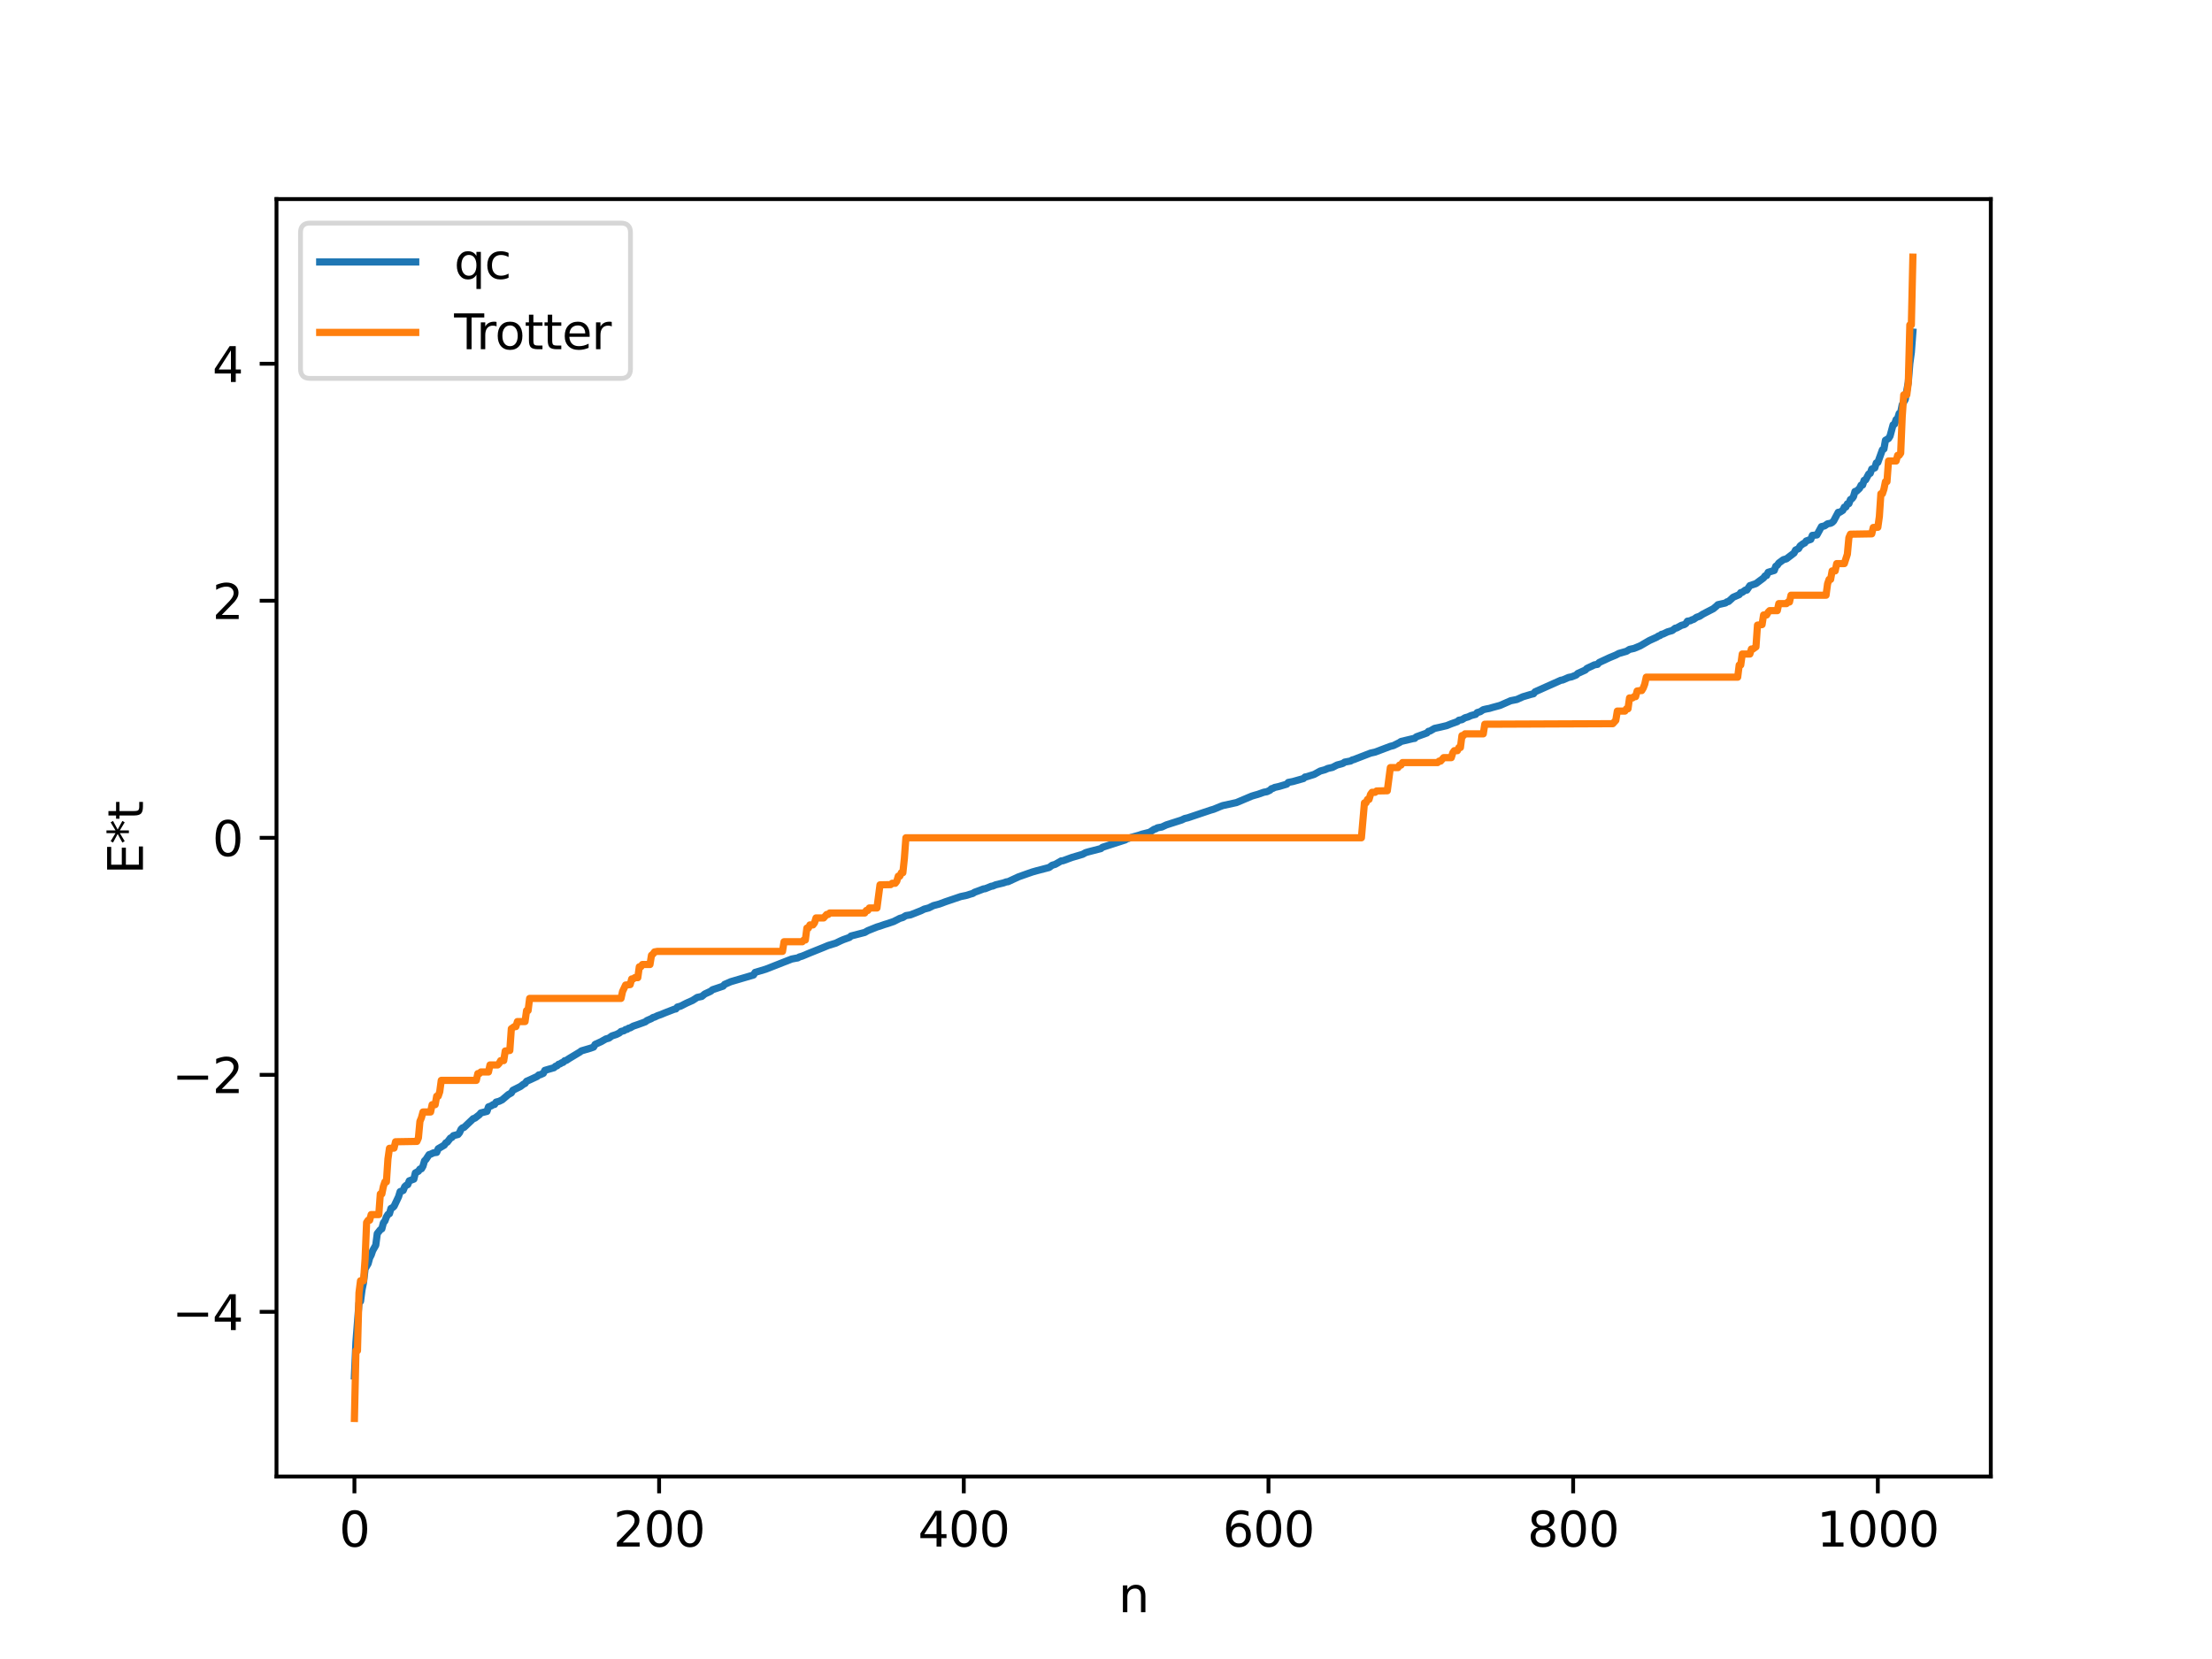 <?xml version="1.0" encoding="utf-8" standalone="no"?>
<!DOCTYPE svg PUBLIC "-//W3C//DTD SVG 1.1//EN"
  "http://www.w3.org/Graphics/SVG/1.1/DTD/svg11.dtd">
<svg xmlns:xlink="http://www.w3.org/1999/xlink" width="460.8pt" height="345.6pt" viewBox="0 0 460.8 345.6" xmlns="http://www.w3.org/2000/svg" version="1.1">
 <defs>
  <style type="text/css">*{stroke-linejoin: round; stroke-linecap: butt}</style>
 </defs>
 <g id="figure_1">
  <g id="patch_1">
   <path d="M 0 345.6 
L 460.8 345.6 
L 460.8 0 
L 0 0 
z
" style="fill: #ffffff"/>
  </g>
  <g id="axes_1">
   <g id="patch_2">
    <path d="M 57.6 307.584 
L 414.72 307.584 
L 414.72 41.472 
L 57.6 41.472 
z
" style="fill: #ffffff"/>
   </g>
   <g id="matplotlib.axis_1">
    <g id="xtick_1">
     <g id="line2d_1">
      <defs>
       <path id="md48ee90cec" d="M 0 0 
L 0 3.5 
" style="stroke: #000000; stroke-width: 0.8"/>
      </defs>
      <g>
       <use xlink:href="#md48ee90cec" x="73.833" y="307.584" style="stroke: #000000; stroke-width: 0.8"/>
      </g>
     </g>
     <g id="text_1">
      <!-- 0 -->
      <g transform="translate(70.651 322.182) scale(0.1 -0.1)">
       <defs>
        <path id="DejaVuSans-30" d="M 2034 4250 
Q 1547 4250 1301 3770 
Q 1056 3291 1056 2328 
Q 1056 1369 1301 889 
Q 1547 409 2034 409 
Q 2525 409 2770 889 
Q 3016 1369 3016 2328 
Q 3016 3291 2770 3770 
Q 2525 4250 2034 4250 
z
M 2034 4750 
Q 2819 4750 3233 4129 
Q 3647 3509 3647 2328 
Q 3647 1150 3233 529 
Q 2819 -91 2034 -91 
Q 1250 -91 836 529 
Q 422 1150 422 2328 
Q 422 3509 836 4129 
Q 1250 4750 2034 4750 
z
" transform="scale(0.016)"/>
       </defs>
       <use xlink:href="#DejaVuSans-30"/>
      </g>
     </g>
    </g>
    <g id="xtick_2">
     <g id="line2d_2">
      <g>
       <use xlink:href="#md48ee90cec" x="137.304" y="307.584" style="stroke: #000000; stroke-width: 0.8"/>
      </g>
     </g>
     <g id="text_2">
      <!-- 200 -->
      <g transform="translate(127.76 322.182) scale(0.1 -0.1)">
       <defs>
        <path id="DejaVuSans-32" d="M 1228 531 
L 3431 531 
L 3431 0 
L 469 0 
L 469 531 
Q 828 903 1448 1529 
Q 2069 2156 2228 2338 
Q 2531 2678 2651 2914 
Q 2772 3150 2772 3378 
Q 2772 3750 2511 3984 
Q 2250 4219 1831 4219 
Q 1534 4219 1204 4116 
Q 875 4013 500 3803 
L 500 4441 
Q 881 4594 1212 4672 
Q 1544 4750 1819 4750 
Q 2544 4750 2975 4387 
Q 3406 4025 3406 3419 
Q 3406 3131 3298 2873 
Q 3191 2616 2906 2266 
Q 2828 2175 2409 1742 
Q 1991 1309 1228 531 
z
" transform="scale(0.016)"/>
       </defs>
       <use xlink:href="#DejaVuSans-32"/>
       <use xlink:href="#DejaVuSans-30" x="63.623"/>
       <use xlink:href="#DejaVuSans-30" x="127.246"/>
      </g>
     </g>
    </g>
    <g id="xtick_3">
     <g id="line2d_3">
      <g>
       <use xlink:href="#md48ee90cec" x="200.775" y="307.584" style="stroke: #000000; stroke-width: 0.8"/>
      </g>
     </g>
     <g id="text_3">
      <!-- 400 -->
      <g transform="translate(191.231 322.182) scale(0.1 -0.1)">
       <defs>
        <path id="DejaVuSans-34" d="M 2419 4116 
L 825 1625 
L 2419 1625 
L 2419 4116 
z
M 2253 4666 
L 3047 4666 
L 3047 1625 
L 3713 1625 
L 3713 1100 
L 3047 1100 
L 3047 0 
L 2419 0 
L 2419 1100 
L 313 1100 
L 313 1709 
L 2253 4666 
z
" transform="scale(0.016)"/>
       </defs>
       <use xlink:href="#DejaVuSans-34"/>
       <use xlink:href="#DejaVuSans-30" x="63.623"/>
       <use xlink:href="#DejaVuSans-30" x="127.246"/>
      </g>
     </g>
    </g>
    <g id="xtick_4">
     <g id="line2d_4">
      <g>
       <use xlink:href="#md48ee90cec" x="264.246" y="307.584" style="stroke: #000000; stroke-width: 0.8"/>
      </g>
     </g>
     <g id="text_4">
      <!-- 600 -->
      <g transform="translate(254.702 322.182) scale(0.1 -0.1)">
       <defs>
        <path id="DejaVuSans-36" d="M 2113 2584 
Q 1688 2584 1439 2293 
Q 1191 2003 1191 1497 
Q 1191 994 1439 701 
Q 1688 409 2113 409 
Q 2538 409 2786 701 
Q 3034 994 3034 1497 
Q 3034 2003 2786 2293 
Q 2538 2584 2113 2584 
z
M 3366 4563 
L 3366 3988 
Q 3128 4100 2886 4159 
Q 2644 4219 2406 4219 
Q 1781 4219 1451 3797 
Q 1122 3375 1075 2522 
Q 1259 2794 1537 2939 
Q 1816 3084 2150 3084 
Q 2853 3084 3261 2657 
Q 3669 2231 3669 1497 
Q 3669 778 3244 343 
Q 2819 -91 2113 -91 
Q 1303 -91 875 529 
Q 447 1150 447 2328 
Q 447 3434 972 4092 
Q 1497 4750 2381 4750 
Q 2619 4750 2861 4703 
Q 3103 4656 3366 4563 
z
" transform="scale(0.016)"/>
       </defs>
       <use xlink:href="#DejaVuSans-36"/>
       <use xlink:href="#DejaVuSans-30" x="63.623"/>
       <use xlink:href="#DejaVuSans-30" x="127.246"/>
      </g>
     </g>
    </g>
    <g id="xtick_5">
     <g id="line2d_5">
      <g>
       <use xlink:href="#md48ee90cec" x="327.717" y="307.584" style="stroke: #000000; stroke-width: 0.8"/>
      </g>
     </g>
     <g id="text_5">
      <!-- 800 -->
      <g transform="translate(318.173 322.182) scale(0.1 -0.1)">
       <defs>
        <path id="DejaVuSans-38" d="M 2034 2216 
Q 1584 2216 1326 1975 
Q 1069 1734 1069 1313 
Q 1069 891 1326 650 
Q 1584 409 2034 409 
Q 2484 409 2743 651 
Q 3003 894 3003 1313 
Q 3003 1734 2745 1975 
Q 2488 2216 2034 2216 
z
M 1403 2484 
Q 997 2584 770 2862 
Q 544 3141 544 3541 
Q 544 4100 942 4425 
Q 1341 4750 2034 4750 
Q 2731 4750 3128 4425 
Q 3525 4100 3525 3541 
Q 3525 3141 3298 2862 
Q 3072 2584 2669 2484 
Q 3125 2378 3379 2068 
Q 3634 1759 3634 1313 
Q 3634 634 3220 271 
Q 2806 -91 2034 -91 
Q 1263 -91 848 271 
Q 434 634 434 1313 
Q 434 1759 690 2068 
Q 947 2378 1403 2484 
z
M 1172 3481 
Q 1172 3119 1398 2916 
Q 1625 2713 2034 2713 
Q 2441 2713 2670 2916 
Q 2900 3119 2900 3481 
Q 2900 3844 2670 4047 
Q 2441 4250 2034 4250 
Q 1625 4250 1398 4047 
Q 1172 3844 1172 3481 
z
" transform="scale(0.016)"/>
       </defs>
       <use xlink:href="#DejaVuSans-38"/>
       <use xlink:href="#DejaVuSans-30" x="63.623"/>
       <use xlink:href="#DejaVuSans-30" x="127.246"/>
      </g>
     </g>
    </g>
    <g id="xtick_6">
     <g id="line2d_6">
      <g>
       <use xlink:href="#md48ee90cec" x="391.188" y="307.584" style="stroke: #000000; stroke-width: 0.8"/>
      </g>
     </g>
     <g id="text_6">
      <!-- 1000 -->
      <g transform="translate(378.463 322.182) scale(0.1 -0.1)">
       <defs>
        <path id="DejaVuSans-31" d="M 794 531 
L 1825 531 
L 1825 4091 
L 703 3866 
L 703 4441 
L 1819 4666 
L 2450 4666 
L 2450 531 
L 3481 531 
L 3481 0 
L 794 0 
L 794 531 
z
" transform="scale(0.016)"/>
       </defs>
       <use xlink:href="#DejaVuSans-31"/>
       <use xlink:href="#DejaVuSans-30" x="63.623"/>
       <use xlink:href="#DejaVuSans-30" x="127.246"/>
       <use xlink:href="#DejaVuSans-30" x="190.869"/>
      </g>
     </g>
    </g>
    <g id="text_7">
     <!-- n -->
     <g transform="translate(232.991 335.861) scale(0.1 -0.1)">
      <defs>
       <path id="DejaVuSans-6e" d="M 3513 2113 
L 3513 0 
L 2938 0 
L 2938 2094 
Q 2938 2591 2744 2837 
Q 2550 3084 2163 3084 
Q 1697 3084 1428 2787 
Q 1159 2491 1159 1978 
L 1159 0 
L 581 0 
L 581 3500 
L 1159 3500 
L 1159 2956 
Q 1366 3272 1645 3428 
Q 1925 3584 2291 3584 
Q 2894 3584 3203 3211 
Q 3513 2838 3513 2113 
z
" transform="scale(0.016)"/>
      </defs>
      <use xlink:href="#DejaVuSans-6e"/>
     </g>
    </g>
   </g>
   <g id="matplotlib.axis_2">
    <g id="ytick_1">
     <g id="line2d_7">
      <defs>
       <path id="me01bfcdf5b" d="M 0 0 
L -3.5 0 
" style="stroke: #000000; stroke-width: 0.8"/>
      </defs>
      <g>
       <use xlink:href="#me01bfcdf5b" x="57.6" y="273.283" style="stroke: #000000; stroke-width: 0.8"/>
      </g>
     </g>
     <g id="text_8">
      <!-- −4 -->
      <g transform="translate(35.858 277.082) scale(0.1 -0.1)">
       <defs>
        <path id="DejaVuSans-2212" d="M 678 2272 
L 4684 2272 
L 4684 1741 
L 678 1741 
L 678 2272 
z
" transform="scale(0.016)"/>
       </defs>
       <use xlink:href="#DejaVuSans-2212"/>
       <use xlink:href="#DejaVuSans-34" x="83.789"/>
      </g>
     </g>
    </g>
    <g id="ytick_2">
     <g id="line2d_8">
      <g>
       <use xlink:href="#me01bfcdf5b" x="57.6" y="223.906" style="stroke: #000000; stroke-width: 0.8"/>
      </g>
     </g>
     <g id="text_9">
      <!-- −2 -->
      <g transform="translate(35.858 227.705) scale(0.1 -0.1)">
       <use xlink:href="#DejaVuSans-2212"/>
       <use xlink:href="#DejaVuSans-32" x="83.789"/>
      </g>
     </g>
    </g>
    <g id="ytick_3">
     <g id="line2d_9">
      <g>
       <use xlink:href="#me01bfcdf5b" x="57.6" y="174.528" style="stroke: #000000; stroke-width: 0.8"/>
      </g>
     </g>
     <g id="text_10">
      <!-- 0 -->
      <g transform="translate(44.237 178.327) scale(0.1 -0.1)">
       <use xlink:href="#DejaVuSans-30"/>
      </g>
     </g>
    </g>
    <g id="ytick_4">
     <g id="line2d_10">
      <g>
       <use xlink:href="#me01bfcdf5b" x="57.6" y="125.15" style="stroke: #000000; stroke-width: 0.8"/>
      </g>
     </g>
     <g id="text_11">
      <!-- 2 -->
      <g transform="translate(44.237 128.95) scale(0.1 -0.1)">
       <use xlink:href="#DejaVuSans-32"/>
      </g>
     </g>
    </g>
    <g id="ytick_5">
     <g id="line2d_11">
      <g>
       <use xlink:href="#me01bfcdf5b" x="57.6" y="75.773" style="stroke: #000000; stroke-width: 0.8"/>
      </g>
     </g>
     <g id="text_12">
      <!-- 4 -->
      <g transform="translate(44.237 79.572) scale(0.1 -0.1)">
       <use xlink:href="#DejaVuSans-34"/>
      </g>
     </g>
    </g>
    <g id="text_13">
     <!-- E*t -->
     <g transform="translate(29.778 182.148) rotate(-90) scale(0.1 -0.1)">
      <defs>
       <path id="DejaVuSans-45" d="M 628 4666 
L 3578 4666 
L 3578 4134 
L 1259 4134 
L 1259 2753 
L 3481 2753 
L 3481 2222 
L 1259 2222 
L 1259 531 
L 3634 531 
L 3634 0 
L 628 0 
L 628 4666 
z
" transform="scale(0.016)"/>
       <path id="DejaVuSans-2a" d="M 3009 3897 
L 1888 3291 
L 3009 2681 
L 2828 2375 
L 1778 3009 
L 1778 1831 
L 1422 1831 
L 1422 3009 
L 372 2375 
L 191 2681 
L 1313 3291 
L 191 3897 
L 372 4206 
L 1422 3572 
L 1422 4750 
L 1778 4750 
L 1778 3572 
L 2828 4206 
L 3009 3897 
z
" transform="scale(0.016)"/>
       <path id="DejaVuSans-74" d="M 1172 4494 
L 1172 3500 
L 2356 3500 
L 2356 3053 
L 1172 3053 
L 1172 1153 
Q 1172 725 1289 603 
Q 1406 481 1766 481 
L 2356 481 
L 2356 0 
L 1766 0 
Q 1100 0 847 248 
Q 594 497 594 1153 
L 594 3053 
L 172 3053 
L 172 3500 
L 594 3500 
L 594 4494 
L 1172 4494 
z
" transform="scale(0.016)"/>
      </defs>
      <use xlink:href="#DejaVuSans-45"/>
      <use xlink:href="#DejaVuSans-2a" x="63.184"/>
      <use xlink:href="#DejaVuSans-74" x="113.184"/>
     </g>
    </g>
   </g>
   <g id="line2d_12">
    <path d="M 73.833 286.643 
L 74.15 279.549 
L 74.785 271.456 
L 75.102 271.091 
L 75.42 268.654 
L 75.737 267.106 
L 76.054 264.316 
L 76.689 263.231 
L 77.006 262.049 
L 77.324 261.445 
L 77.641 260.522 
L 78.276 259.403 
L 78.593 256.977 
L 79.228 256.176 
L 79.545 255.986 
L 79.862 254.743 
L 80.18 254.357 
L 80.497 253.511 
L 80.815 252.984 
L 81.132 252.826 
L 81.449 251.733 
L 81.767 251.58 
L 82.084 251.297 
L 83.036 249.285 
L 83.353 248.238 
L 83.988 247.999 
L 84.305 247.212 
L 84.623 246.917 
L 84.94 246.783 
L 85.258 245.99 
L 86.21 245.634 
L 86.527 244.338 
L 87.162 243.992 
L 87.479 243.531 
L 87.796 243.474 
L 88.114 242.924 
L 88.431 241.831 
L 88.748 241.511 
L 89.383 240.53 
L 89.7 240.441 
L 90.335 240.144 
L 90.97 240.061 
L 91.287 239.304 
L 92.557 238.55 
L 92.874 238.072 
L 93.191 237.918 
L 93.826 237.086 
L 94.143 236.946 
L 94.461 236.57 
L 95.413 236.337 
L 95.73 235.947 
L 96.048 235.245 
L 96.365 234.946 
L 96.682 234.847 
L 98.269 233.343 
L 98.586 233.031 
L 98.904 232.954 
L 99.856 232.218 
L 100.173 231.837 
L 101.443 231.523 
L 101.76 230.583 
L 102.395 230.345 
L 102.712 230.113 
L 103.029 230.077 
L 103.347 229.586 
L 103.981 229.419 
L 104.616 229.11 
L 105.886 228.028 
L 106.52 227.675 
L 106.838 227.126 
L 108.424 226.332 
L 109.059 225.849 
L 109.377 225.706 
L 109.694 225.251 
L 110.329 224.974 
L 111.915 224.235 
L 112.233 223.929 
L 112.55 223.885 
L 113.185 223.594 
L 113.502 222.977 
L 114.454 222.699 
L 115.406 222.426 
L 115.724 222.116 
L 116.041 222.032 
L 116.358 221.707 
L 116.676 221.632 
L 116.993 221.398 
L 117.31 221.312 
L 117.628 220.97 
L 117.945 220.916 
L 118.58 220.497 
L 120.801 219.16 
L 121.119 218.915 
L 123.023 218.353 
L 123.658 218.127 
L 123.975 217.565 
L 125.244 216.99 
L 126.196 216.44 
L 126.831 216.267 
L 127.466 215.806 
L 128.418 215.492 
L 129.053 215.166 
L 129.37 214.871 
L 130.005 214.715 
L 130.322 214.467 
L 130.639 214.432 
L 130.957 214.192 
L 131.274 214.131 
L 131.909 213.766 
L 132.861 213.442 
L 134.448 212.863 
L 134.765 212.598 
L 135.717 212.186 
L 136.034 211.956 
L 136.352 211.891 
L 136.986 211.582 
L 137.621 211.368 
L 138.573 210.973 
L 140.477 210.235 
L 140.795 210.182 
L 141.112 209.779 
L 141.747 209.613 
L 143.016 208.967 
L 144.286 208.401 
L 145.238 207.782 
L 146.19 207.577 
L 146.824 207.062 
L 148.094 206.468 
L 148.411 206.184 
L 150.633 205.437 
L 150.95 205.067 
L 152.22 204.51 
L 156.98 203.106 
L 157.297 202.568 
L 159.519 201.903 
L 164.914 199.787 
L 165.866 199.601 
L 166.183 199.561 
L 166.5 199.362 
L 167.135 199.169 
L 168.722 198.506 
L 171.578 197.356 
L 172.53 196.959 
L 174.117 196.473 
L 175.069 196.01 
L 175.704 195.734 
L 176.973 195.282 
L 177.291 194.983 
L 180.147 194.242 
L 180.781 193.875 
L 182.686 193.109 
L 183.32 192.918 
L 184.272 192.585 
L 184.907 192.395 
L 186.177 191.963 
L 187.446 191.315 
L 188.081 191.126 
L 188.715 190.737 
L 189.667 190.581 
L 191.889 189.706 
L 192.524 189.387 
L 193.476 189.138 
L 194.428 188.661 
L 195.697 188.322 
L 196.967 187.847 
L 200.14 186.77 
L 201.41 186.502 
L 202.044 186.292 
L 202.679 186.11 
L 202.996 185.882 
L 203.948 185.536 
L 204.9 185.17 
L 205.218 185.139 
L 206.487 184.628 
L 206.805 184.582 
L 207.439 184.316 
L 209.026 183.931 
L 209.661 183.705 
L 209.978 183.682 
L 212.2 182.653 
L 214.104 181.981 
L 215.056 181.649 
L 216.008 181.379 
L 217.912 180.882 
L 218.547 180.718 
L 219.181 180.249 
L 219.816 180.06 
L 221.086 179.332 
L 221.403 179.32 
L 223.307 178.622 
L 225.529 177.965 
L 226.163 177.616 
L 226.798 177.434 
L 229.337 176.778 
L 229.654 176.507 
L 234.415 174.971 
L 234.732 174.737 
L 235.049 174.677 
L 235.684 174.438 
L 237.271 173.992 
L 237.905 173.773 
L 239.492 173.372 
L 240.444 172.742 
L 240.762 172.675 
L 241.079 172.457 
L 242.031 172.282 
L 242.983 171.84 
L 246.157 170.821 
L 246.791 170.513 
L 247.426 170.37 
L 252.186 168.767 
L 252.821 168.586 
L 254.091 168.058 
L 254.725 167.817 
L 257.581 167.192 
L 260.755 165.85 
L 261.39 165.655 
L 262.024 165.478 
L 263.294 165.032 
L 263.929 164.92 
L 264.563 164.617 
L 264.881 164.296 
L 265.198 164.227 
L 265.515 164.042 
L 266.467 163.829 
L 268.054 163.355 
L 268.372 162.994 
L 269.324 162.811 
L 271.545 162.181 
L 271.862 161.861 
L 272.18 161.819 
L 272.815 161.616 
L 273.767 161.32 
L 275.036 160.619 
L 275.988 160.358 
L 276.623 160.075 
L 277.575 159.865 
L 278.527 159.369 
L 279.479 159.116 
L 279.796 159.001 
L 280.114 158.764 
L 281.383 158.525 
L 281.7 158.304 
L 282.018 158.241 
L 282.653 157.99 
L 285.509 156.887 
L 286.461 156.674 
L 289.634 155.475 
L 290.269 155.317 
L 291.539 154.686 
L 291.856 154.463 
L 294.395 153.855 
L 294.712 153.818 
L 295.029 153.499 
L 297.251 152.693 
L 297.568 152.352 
L 297.886 152.291 
L 298.838 151.74 
L 299.79 151.535 
L 301.377 151.161 
L 302.329 150.775 
L 303.598 150.324 
L 303.915 150.035 
L 304.55 149.924 
L 305.185 149.529 
L 305.82 149.355 
L 306.454 149.061 
L 307.406 148.813 
L 307.724 148.444 
L 308.358 148.262 
L 308.993 147.842 
L 309.628 147.69 
L 310.262 147.575 
L 310.897 147.382 
L 312.484 146.951 
L 314.705 145.976 
L 315.975 145.722 
L 317.244 145.15 
L 318.831 144.676 
L 319.466 144.521 
L 319.783 144.112 
L 325.178 141.7 
L 325.496 141.667 
L 326.765 141.123 
L 327.4 140.996 
L 328.352 140.622 
L 328.669 140.298 
L 330.256 139.582 
L 330.573 139.251 
L 332.16 138.5 
L 332.795 138.396 
L 333.112 138.02 
L 335.334 136.986 
L 336.603 136.462 
L 337.238 136.126 
L 338.824 135.675 
L 339.459 135.28 
L 340.411 135.072 
L 341.681 134.544 
L 343.585 133.439 
L 345.172 132.715 
L 345.489 132.488 
L 345.806 132.404 
L 346.124 132.145 
L 346.441 132.079 
L 347.393 131.626 
L 348.345 131.356 
L 348.98 130.867 
L 349.297 130.812 
L 350.249 130.282 
L 350.884 130.104 
L 351.201 129.895 
L 351.519 129.404 
L 352.153 129.31 
L 352.471 129.11 
L 352.788 129.045 
L 353.423 128.594 
L 354.058 128.379 
L 354.692 127.96 
L 355.327 127.625 
L 356.914 126.809 
L 357.548 126.285 
L 357.866 125.97 
L 359.453 125.611 
L 359.77 125.368 
L 360.087 125.301 
L 360.722 124.733 
L 361.039 124.425 
L 362.309 123.874 
L 362.626 123.448 
L 362.943 123.395 
L 363.578 122.932 
L 363.896 122.926 
L 364.53 121.996 
L 365.8 121.576 
L 367.386 120.392 
L 367.704 119.956 
L 368.021 119.888 
L 368.339 119.22 
L 369.608 118.838 
L 369.925 117.96 
L 370.243 117.753 
L 370.56 117.289 
L 371.512 116.59 
L 372.147 116.417 
L 373.734 115.199 
L 374.051 114.578 
L 374.686 114.286 
L 375.003 113.723 
L 375.638 113.252 
L 375.955 113.12 
L 376.272 112.692 
L 377.224 112.364 
L 377.542 111.53 
L 378.494 111.44 
L 379.446 109.698 
L 380.081 109.561 
L 380.715 109.117 
L 381.35 109.006 
L 381.667 108.839 
L 381.985 108.521 
L 382.937 106.721 
L 383.254 106.717 
L 383.889 106.312 
L 384.206 105.647 
L 384.524 105.627 
L 384.841 104.962 
L 385.158 104.918 
L 385.476 104.068 
L 385.793 103.896 
L 386.11 103.47 
L 386.428 102.38 
L 386.745 102.327 
L 387.38 101.729 
L 387.697 101.064 
L 388.015 101.043 
L 388.332 100.055 
L 388.649 99.959 
L 389.284 98.748 
L 389.601 98.608 
L 389.919 97.715 
L 390.553 97.469 
L 390.871 96.435 
L 391.188 96.33 
L 392.14 93.695 
L 392.458 93.522 
L 392.775 91.714 
L 393.41 91.355 
L 393.727 90.847 
L 394.362 88.507 
L 394.679 88.342 
L 394.996 87.402 
L 395.314 87.161 
L 395.631 86.126 
L 395.948 85.923 
L 396.266 84.313 
L 396.9 83.209 
L 397.535 79.592 
L 397.853 75.717 
L 398.17 73.377 
L 398.487 69.184 
L 398.487 69.184 
" clip-path="url(#p899f7b1468)" style="fill: none; stroke: #1f77b4; stroke-width: 1.5; stroke-linecap: square"/>
   </g>
   <g id="line2d_13">
    <path d="M 73.833 295.488 
L 74.15 281.373 
L 74.467 281.373 
L 74.785 269.308 
L 75.102 266.802 
L 75.737 266.802 
L 76.054 262.288 
L 76.372 254.667 
L 76.689 254.199 
L 77.006 254.199 
L 77.324 253.02 
L 78.91 253.02 
L 79.228 248.721 
L 79.545 248.721 
L 79.862 247.164 
L 80.18 246.203 
L 80.497 246.203 
L 80.815 241.449 
L 81.132 239.211 
L 82.084 239.172 
L 82.401 237.848 
L 86.844 237.773 
L 87.162 237.048 
L 87.479 233.603 
L 87.796 232.841 
L 88.114 231.648 
L 89.7 231.648 
L 90.018 230.125 
L 90.653 230.125 
L 90.97 228.355 
L 91.287 228.355 
L 91.605 227.432 
L 91.922 225.061 
L 99.221 225.061 
L 99.539 223.647 
L 99.856 223.647 
L 100.173 223.313 
L 101.76 223.313 
L 102.077 221.848 
L 103.664 221.848 
L 103.981 221.518 
L 104.299 220.947 
L 104.934 220.947 
L 105.251 218.938 
L 106.203 218.836 
L 106.52 214.303 
L 107.155 213.855 
L 107.472 213.855 
L 107.79 212.811 
L 109.377 212.811 
L 109.694 210.52 
L 110.011 210.52 
L 110.329 207.988 
L 129.37 207.988 
L 129.687 206.55 
L 130.322 205.197 
L 131.274 205.111 
L 131.591 203.934 
L 131.909 203.934 
L 132.226 203.666 
L 132.861 203.666 
L 133.178 201.401 
L 133.496 201.401 
L 133.813 200.926 
L 135.4 200.926 
L 135.717 198.995 
L 136.034 198.734 
L 136.352 198.298 
L 136.986 198.188 
L 163.01 198.188 
L 163.327 196.183 
L 167.135 196.183 
L 167.453 195.817 
L 167.77 195.817 
L 168.087 193.336 
L 168.405 193.336 
L 168.722 192.674 
L 169.357 192.674 
L 169.674 192.246 
L 169.991 191.223 
L 171.578 191.223 
L 172.213 190.501 
L 172.53 190.501 
L 172.848 190.195 
L 180.147 190.195 
L 180.464 189.668 
L 180.781 189.668 
L 181.099 189.151 
L 182.686 189.151 
L 183.32 184.328 
L 185.542 184.285 
L 185.859 184.005 
L 186.494 184.005 
L 186.811 183.582 
L 187.129 182.521 
L 187.446 182.521 
L 187.763 181.803 
L 188.081 181.803 
L 188.398 178.805 
L 188.715 174.528 
L 283.605 174.528 
L 284.239 167.253 
L 284.557 167.253 
L 284.874 166.535 
L 285.191 166.535 
L 285.509 165.474 
L 285.826 165.051 
L 286.461 165.051 
L 286.778 164.771 
L 289 164.728 
L 289.634 159.905 
L 291.221 159.905 
L 291.539 159.388 
L 291.856 159.388 
L 292.173 158.861 
L 299.472 158.861 
L 299.79 158.555 
L 300.107 158.555 
L 300.742 157.833 
L 302.329 157.833 
L 302.646 156.81 
L 302.963 156.382 
L 303.598 156.382 
L 303.915 155.72 
L 304.233 155.72 
L 304.55 153.239 
L 304.867 153.239 
L 305.185 152.873 
L 308.993 152.873 
L 309.31 150.868 
L 335.968 150.758 
L 336.603 150.061 
L 336.92 148.13 
L 338.507 148.13 
L 338.824 147.655 
L 339.142 147.655 
L 339.459 145.39 
L 340.094 145.39 
L 340.411 145.122 
L 340.729 145.122 
L 341.046 143.945 
L 341.681 143.859 
L 341.998 143.859 
L 342.315 143.335 
L 342.633 142.506 
L 342.95 141.068 
L 361.991 141.068 
L 362.309 138.536 
L 362.626 138.536 
L 362.943 136.245 
L 364.53 136.245 
L 364.848 135.201 
L 365.165 135.201 
L 365.8 134.753 
L 366.117 130.22 
L 367.069 130.118 
L 367.386 128.109 
L 368.021 128.109 
L 368.339 127.538 
L 368.656 127.208 
L 370.243 127.208 
L 370.56 125.743 
L 372.147 125.743 
L 372.464 125.409 
L 372.781 125.409 
L 373.099 123.995 
L 380.398 123.995 
L 380.715 121.624 
L 381.033 120.701 
L 381.35 120.701 
L 381.667 118.931 
L 382.302 118.931 
L 382.62 117.408 
L 384.206 117.408 
L 384.841 115.453 
L 385.158 112.008 
L 385.476 111.283 
L 389.919 111.208 
L 390.236 109.884 
L 391.188 109.845 
L 391.505 107.607 
L 391.823 102.853 
L 392.14 102.853 
L 392.458 101.892 
L 392.775 100.335 
L 393.092 100.335 
L 393.41 96.036 
L 394.996 96.036 
L 395.314 94.857 
L 395.631 94.857 
L 395.948 94.389 
L 396.266 86.768 
L 396.583 82.254 
L 397.218 82.254 
L 397.535 79.748 
L 397.853 67.683 
L 398.17 67.683 
L 398.487 53.568 
L 398.487 53.568 
" clip-path="url(#p899f7b1468)" style="fill: none; stroke: #ff7f0e; stroke-width: 1.5; stroke-linecap: square"/>
   </g>
   <g id="patch_3">
    <path d="M 57.6 307.584 
L 57.6 41.472 
" style="fill: none; stroke: #000000; stroke-width: 0.8; stroke-linejoin: miter; stroke-linecap: square"/>
   </g>
   <g id="patch_4">
    <path d="M 414.72 307.584 
L 414.72 41.472 
" style="fill: none; stroke: #000000; stroke-width: 0.8; stroke-linejoin: miter; stroke-linecap: square"/>
   </g>
   <g id="patch_5">
    <path d="M 57.6 307.584 
L 414.72 307.584 
" style="fill: none; stroke: #000000; stroke-width: 0.8; stroke-linejoin: miter; stroke-linecap: square"/>
   </g>
   <g id="patch_6">
    <path d="M 57.6 41.472 
L 414.72 41.472 
" style="fill: none; stroke: #000000; stroke-width: 0.8; stroke-linejoin: miter; stroke-linecap: square"/>
   </g>
   <g id="legend_1">
    <g id="patch_7">
     <path d="M 64.6 78.828 
L 129.342 78.828 
Q 131.342 78.828 131.342 76.828 
L 131.342 48.472 
Q 131.342 46.472 129.342 46.472 
L 64.6 46.472 
Q 62.6 46.472 62.6 48.472 
L 62.6 76.828 
Q 62.6 78.828 64.6 78.828 
z
" style="fill: #ffffff; opacity: 0.8; stroke: #cccccc; stroke-linejoin: miter"/>
    </g>
    <g id="line2d_14">
     <path d="M 66.6 54.57 
L 76.6 54.57 
L 86.6 54.57 
" style="fill: none; stroke: #1f77b4; stroke-width: 1.5; stroke-linecap: square"/>
    </g>
    <g id="text_14">
     <!-- qc -->
     <g transform="translate(94.6 58.07) scale(0.1 -0.1)">
      <defs>
       <path id="DejaVuSans-71" d="M 947 1747 
Q 947 1113 1208 752 
Q 1469 391 1925 391 
Q 2381 391 2643 752 
Q 2906 1113 2906 1747 
Q 2906 2381 2643 2742 
Q 2381 3103 1925 3103 
Q 1469 3103 1208 2742 
Q 947 2381 947 1747 
z
M 2906 525 
Q 2725 213 2448 61 
Q 2172 -91 1784 -91 
Q 1150 -91 751 415 
Q 353 922 353 1747 
Q 353 2572 751 3078 
Q 1150 3584 1784 3584 
Q 2172 3584 2448 3432 
Q 2725 3281 2906 2969 
L 2906 3500 
L 3481 3500 
L 3481 -1331 
L 2906 -1331 
L 2906 525 
z
" transform="scale(0.016)"/>
       <path id="DejaVuSans-63" d="M 3122 3366 
L 3122 2828 
Q 2878 2963 2633 3030 
Q 2388 3097 2138 3097 
Q 1578 3097 1268 2742 
Q 959 2388 959 1747 
Q 959 1106 1268 751 
Q 1578 397 2138 397 
Q 2388 397 2633 464 
Q 2878 531 3122 666 
L 3122 134 
Q 2881 22 2623 -34 
Q 2366 -91 2075 -91 
Q 1284 -91 818 406 
Q 353 903 353 1747 
Q 353 2603 823 3093 
Q 1294 3584 2113 3584 
Q 2378 3584 2631 3529 
Q 2884 3475 3122 3366 
z
" transform="scale(0.016)"/>
      </defs>
      <use xlink:href="#DejaVuSans-71"/>
      <use xlink:href="#DejaVuSans-63" x="63.477"/>
     </g>
    </g>
    <g id="line2d_15">
     <path d="M 66.6 69.249 
L 76.6 69.249 
L 86.6 69.249 
" style="fill: none; stroke: #ff7f0e; stroke-width: 1.5; stroke-linecap: square"/>
    </g>
    <g id="text_15">
     <!-- Trotter -->
     <g transform="translate(94.6 72.749) scale(0.1 -0.1)">
      <defs>
       <path id="DejaVuSans-54" d="M -19 4666 
L 3928 4666 
L 3928 4134 
L 2272 4134 
L 2272 0 
L 1638 0 
L 1638 4134 
L -19 4134 
L -19 4666 
z
" transform="scale(0.016)"/>
       <path id="DejaVuSans-72" d="M 2631 2963 
Q 2534 3019 2420 3045 
Q 2306 3072 2169 3072 
Q 1681 3072 1420 2755 
Q 1159 2438 1159 1844 
L 1159 0 
L 581 0 
L 581 3500 
L 1159 3500 
L 1159 2956 
Q 1341 3275 1631 3429 
Q 1922 3584 2338 3584 
Q 2397 3584 2469 3576 
Q 2541 3569 2628 3553 
L 2631 2963 
z
" transform="scale(0.016)"/>
       <path id="DejaVuSans-6f" d="M 1959 3097 
Q 1497 3097 1228 2736 
Q 959 2375 959 1747 
Q 959 1119 1226 758 
Q 1494 397 1959 397 
Q 2419 397 2687 759 
Q 2956 1122 2956 1747 
Q 2956 2369 2687 2733 
Q 2419 3097 1959 3097 
z
M 1959 3584 
Q 2709 3584 3137 3096 
Q 3566 2609 3566 1747 
Q 3566 888 3137 398 
Q 2709 -91 1959 -91 
Q 1206 -91 779 398 
Q 353 888 353 1747 
Q 353 2609 779 3096 
Q 1206 3584 1959 3584 
z
" transform="scale(0.016)"/>
       <path id="DejaVuSans-65" d="M 3597 1894 
L 3597 1613 
L 953 1613 
Q 991 1019 1311 708 
Q 1631 397 2203 397 
Q 2534 397 2845 478 
Q 3156 559 3463 722 
L 3463 178 
Q 3153 47 2828 -22 
Q 2503 -91 2169 -91 
Q 1331 -91 842 396 
Q 353 884 353 1716 
Q 353 2575 817 3079 
Q 1281 3584 2069 3584 
Q 2775 3584 3186 3129 
Q 3597 2675 3597 1894 
z
M 3022 2063 
Q 3016 2534 2758 2815 
Q 2500 3097 2075 3097 
Q 1594 3097 1305 2825 
Q 1016 2553 972 2059 
L 3022 2063 
z
" transform="scale(0.016)"/>
      </defs>
      <use xlink:href="#DejaVuSans-54"/>
      <use xlink:href="#DejaVuSans-72" x="46.334"/>
      <use xlink:href="#DejaVuSans-6f" x="85.197"/>
      <use xlink:href="#DejaVuSans-74" x="146.379"/>
      <use xlink:href="#DejaVuSans-74" x="185.588"/>
      <use xlink:href="#DejaVuSans-65" x="224.797"/>
      <use xlink:href="#DejaVuSans-72" x="286.32"/>
     </g>
    </g>
   </g>
  </g>
 </g>
 <defs>
  <clipPath id="p899f7b1468">
   <rect x="57.6" y="41.472" width="357.12" height="266.112"/>
  </clipPath>
 </defs>
</svg>

